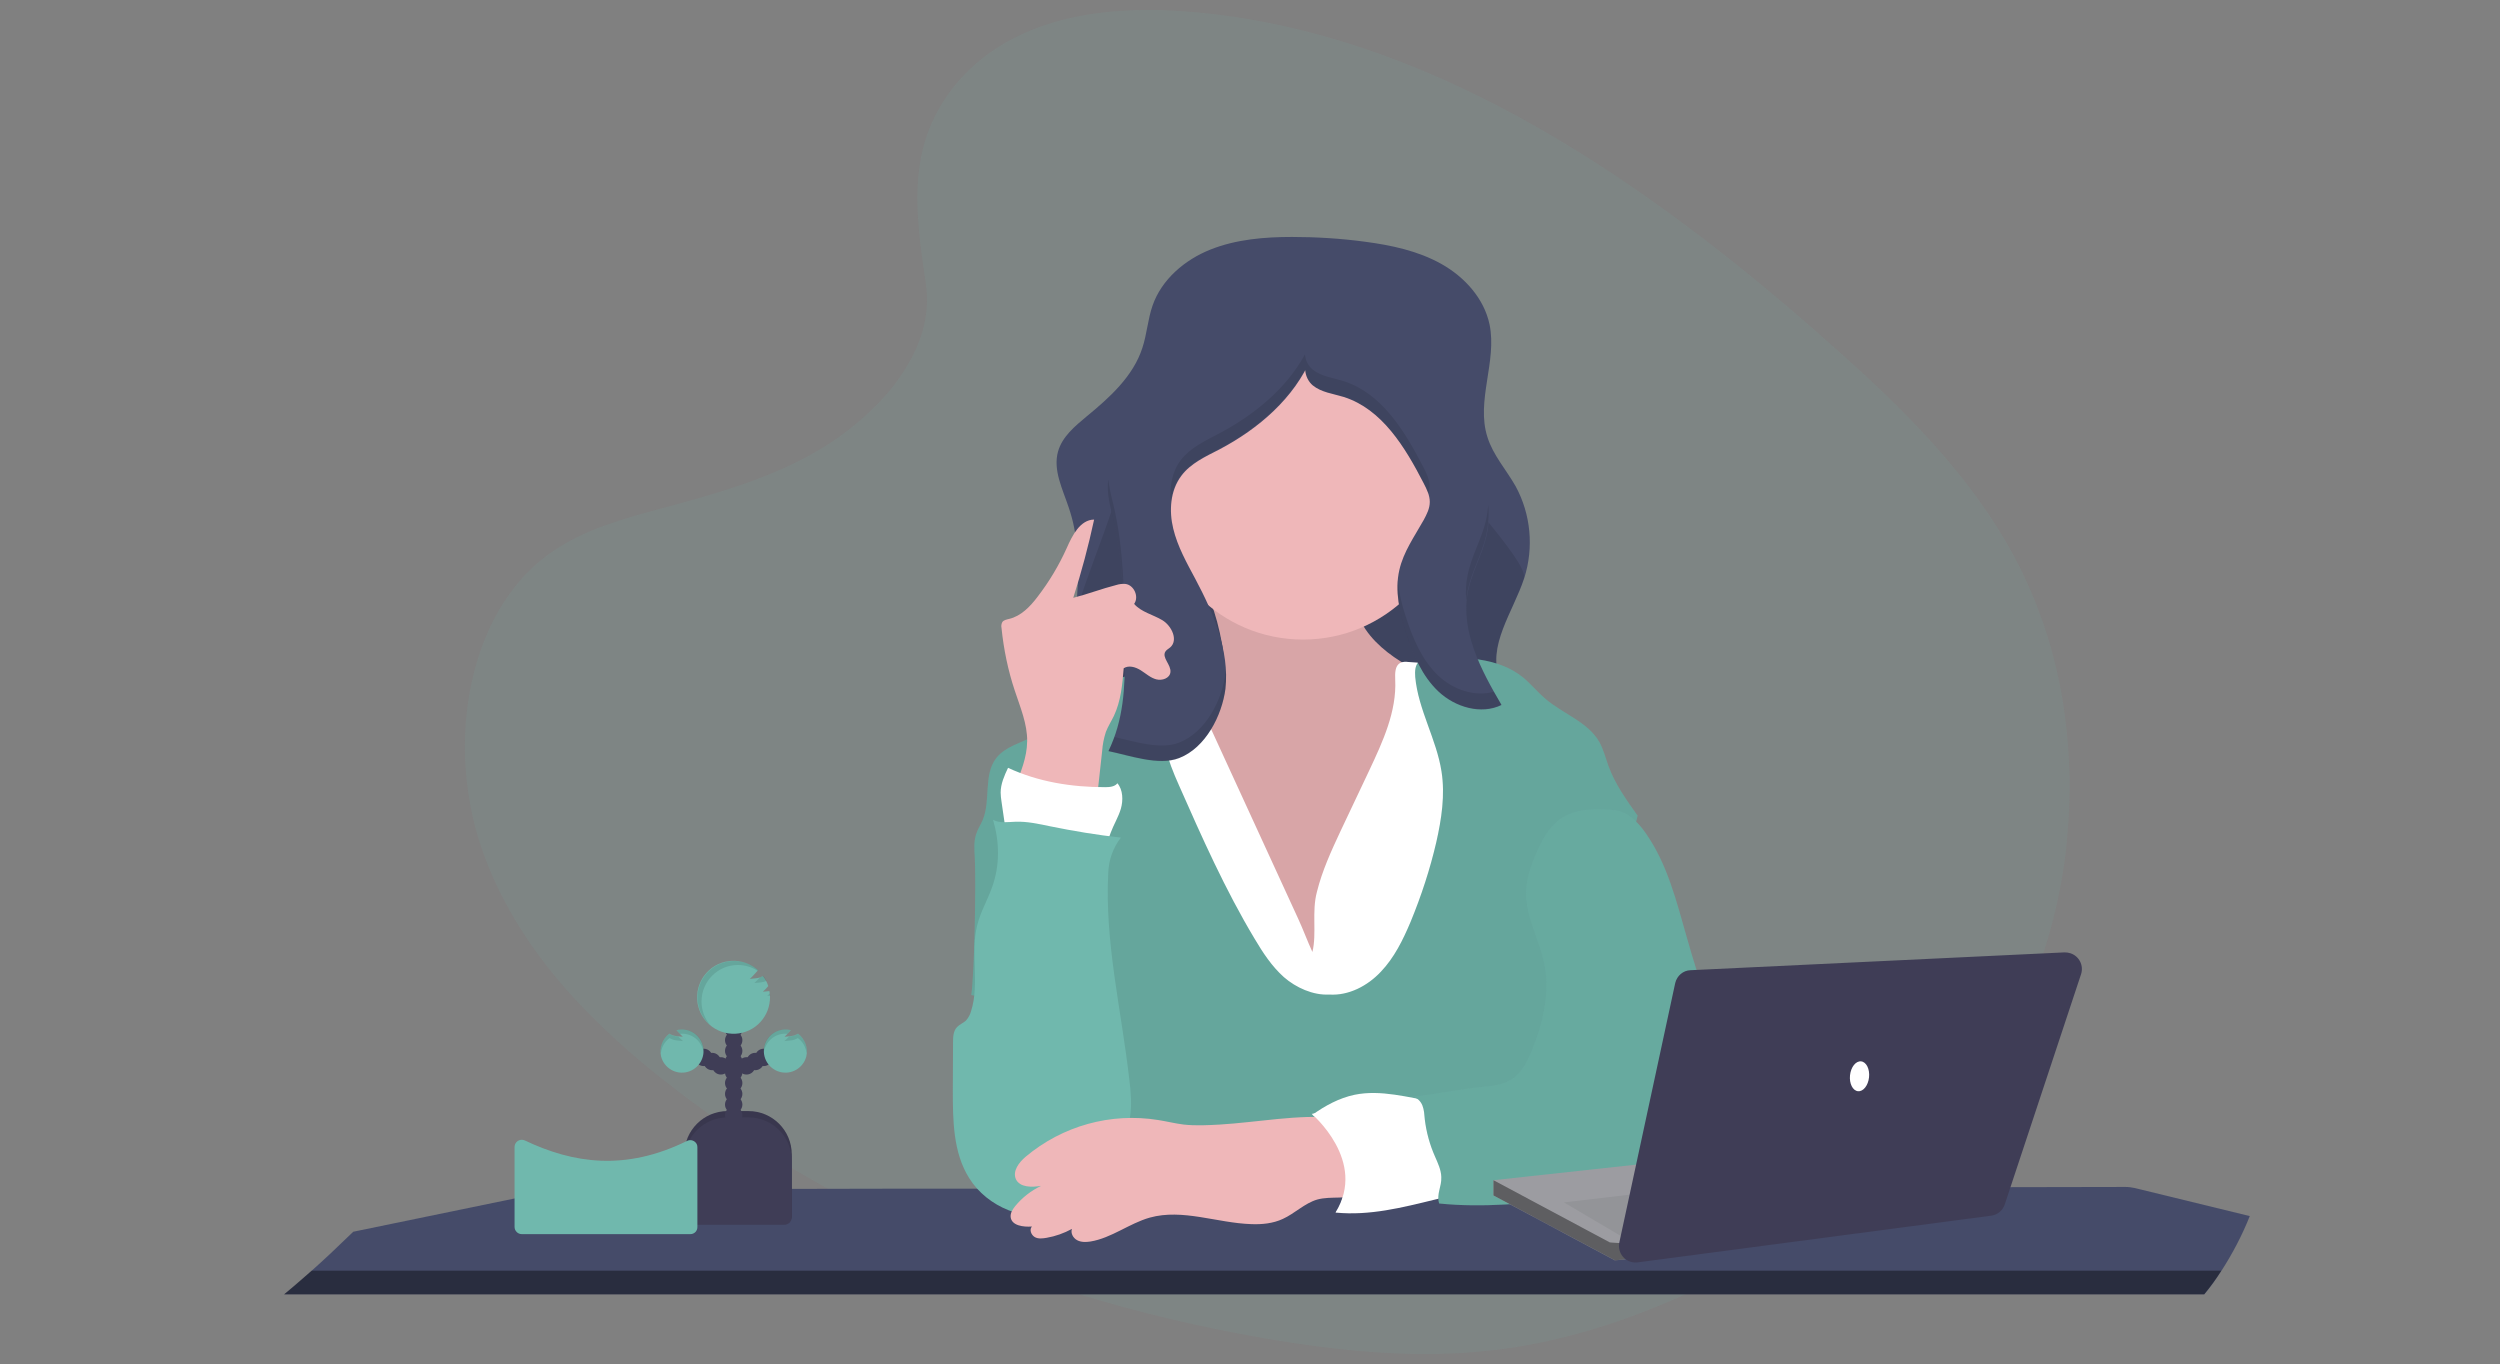 <?xml version="1.0" encoding="utf-8"?>
<!-- Generator: Adobe Illustrator 24.0.2, SVG Export Plug-In . SVG Version: 6.00 Build 0)  -->
<svg version="1.1" id="a02f2390-8fa7-48a9-96f1-2ec5f63ecbc1"
	 xmlns="http://www.w3.org/2000/svg" xmlns:xlink="http://www.w3.org/1999/xlink" x="0px" y="0px" viewBox="0 0 1150 627.5"
	 style="enable-background:new 0 0 1150 627.5;" xml:space="preserve">
<rect x="0" y="0" width="1150" height="627.5" fill="#808080" stroke="none"/>
<style type="text/css">
	.st0{opacity:0.1;fill:#70B8AD;enable-background:new    ;}
	.st1{fill:#454B69;}
	.st2{fill:none;}
	.st3{opacity:0.4;enable-background:new    ;}
	.st4{opacity:0.1;enable-background:new    ;}
	.st5{fill:#EFB7B9;}
	.st6{fill:#FFFFFF;}
	.st7{fill:#70B8AD;}
	.st8{opacity:0.1;}
	.st9{opacity:8.000000e-02;enable-background:new    ;}
	.st10{fill:#3F3D56;}
	.st11{fill:#9C9CA1;}
	.st12{fill:#939498;}
</style>
<title>teacher</title>
<path class="st0" d="M952,363c0,0.5,0,0.9,0,1.4c-0.1,8.1-0.6,16.2-1.4,24.2c0,0,0,0.1,0,0.1c-0.1,0.7-0.1,1.3-0.2,2
	c-0.1,1.1-0.3,2.3-0.4,3.4c-1.8,13.8-4.8,27.4-8.9,40.7l0,0c-5.5,17.9-13.3,35.1-23.2,51c-3,4.9-6.3,9.6-9.7,14.2l0,0
	c-1.8,2.4-3.7,4.8-5.6,7.1c-1.4,1.6-2.7,3.2-4.1,4.8l-0.9,1c-7.4,8.1-15.4,15.7-23.9,22.7c-13.9,11.5-28.8,21.5-43.9,30.8
	c-0.9,0.5-1.7,1.1-2.6,1.5c-0.1,0-0.1,0.1-0.2,0.1c-20.6,12.5-42,23.7-64,32.7c-24.1,9.9-49,17.1-74.5,20.2
	c-35.6,4.4-71.6,0.8-107-5.3c-29.4-5.1-58.5-12-87-20.8l-4.7-1.5c-2.4-0.8-4.9-1.6-7.3-2.4c-14.7-4.9-29.2-10.2-43.5-16.2
	c-36-14.8-70.4-33.3-102.7-55.1c-4.1-2.8-8.2-5.6-12.1-8.5c-5.6-4-11.1-8.1-16.5-12.4l-3.4-2.6c-14.2-11.2-27.6-23.4-39.9-36.6
	c-16.6-18-30.7-38.4-40-61.6c-1.5-3.7-2.8-7.4-4-11.2l-0.1-0.4c-0.6-1.9-1.2-3.9-1.7-5.9c-0.8-2.9-1.4-5.8-2-8.7
	c-0.1-0.6-0.2-1.1-0.3-1.7c-1.8-9.9-2.7-19.9-2.4-30c0.2-8.8,1.2-17.6,3.1-26.2l0,0c1.9-8.9,4.8-17.6,8.7-25.9l0,0
	c3.5-7.4,8-14.3,13.3-20.6l0,0c3.7-4.4,8-8.3,12.6-11.8c8.4-6.2,17.6-10.6,27.2-14l0,0c4.5-1.6,9.1-3,13.7-4.4
	c3.3-0.9,6.5-1.8,9.8-2.7l9.6-2.6c6.2-1.7,12.3-3.4,18.4-5.3c16.5-5.1,32.8-11.2,47.7-20.3c2.4-1.4,4.8-3,7.2-4.7
	c3.1-2.1,6.1-4.5,9.1-7l0,0c3-2.5,6-5.3,8.8-8.1c0.4-0.4,0.9-0.9,1.3-1.3c2.3-2.4,4.6-5,6.6-7.6c1-1.3,2-2.6,2.9-4
	c1.3-1.9,2.5-3.7,3.7-5.7l0,0c5.7-9.7,9.2-20.4,8.8-31.7c-0.1-1.9-0.2-3.7-0.5-5.6c-1-6.8-2-13.4-2.7-19.9
	c-3-26.9-1.7-51.2,18.4-74.1C466.6,8.6,505.9,2.8,541.7,5c103.5,6.5,197.7,65.6,280.5,136c7.2,6.1,14.2,12.2,21.2,18.5
	c1.8,1.6,3.5,3.2,5.3,4.7c13.1,11.8,26,24,38,37.1c1,1.1,1.9,2.1,2.9,3.2c0.6,0.7,1.2,1.3,1.8,2c3.7,4.2,7.4,8.6,10.9,13
	c9.4,11.8,17.8,24.4,24.9,37.7c10.9,20.9,18.3,43.4,21.9,66.7l0,0c1.3,8.5,2.2,17,2.6,25.5c0.1,2.5,0.2,5,0.3,7.6c0,0.8,0,1.6,0,2.4
	C952,360.7,952,361.9,952,363z"/>
<path class="st1" d="M1034.9,559.4c-3.5,8.8-7.9,17.2-13,25.1c-2.4,3.8-5,7.4-7.9,10.9H130.7c0.8-0.6,5.5-4.4,12.7-10.9
	c5.2-4.6,11.7-10.7,19.1-17.9l93.1-19.2c1.2-0.2,2.4-0.4,3.7-0.4l99.2-0.1h0.1l49.2-0.1h0.1l41.5,0h27.2l0,0h27.8l114-0.2h0.2h8.8
	h15.5h19.4h5.2l19.6-0.2h6.5l56.9-0.1h18.2l0,0h8.7l0,0l65.8-0.1h19.6l62.3-0.1l52.6-0.1c1.5,0,2.9,0.2,4.3,0.5L1034.9,559.4z"/>
<path class="st2" d="M143.4,584.5h878.4c-2.4,3.8-5,7.4-7.9,10.9H130.7C131.5,594.7,136.1,590.9,143.4,584.5z"/>
<path class="st3" d="M143.4,584.5h878.4c-2.4,3.8-5,7.4-7.9,10.9H130.7C131.5,594.7,136.1,590.9,143.4,584.5z"/>
<path class="st1" d="M713.3,337.3l-1.8,0.3L631.8,353c-23.2,4.5-46.7,8.9-70.2,7.2c-17-1.2-33-6.3-49.4-10.7
	c-9.3-2.5-19.1-3.5-22.2-13.9c-4.3-14.3,2.7-35.5,4.4-50c1.6-14.2,2.5-28.8-0.3-42.9c-0.6-3.2-1.5-6.3-2.5-9.3
	c-2.8-8.4-7.3-17.2-4.9-25.7c1.9-6.8,7.7-11.6,13.1-16.1c10.6-8.7,21.5-18.5,25.7-31.6c2.1-6.4,2.5-13.2,4.7-19.5
	c4.2-12,14.8-21,26.6-25.7s24.8-5.8,37.5-5.8c11.2,0,22.5,0.7,33.6,2.2c12.1,1.6,24.4,4.2,35.1,10.2s19.7,15.9,22.2,27.9
	c3.5,17-6.3,35.1-1,51.7c2.6,8.4,8.7,15.1,13,22.7c7,12.9,8.4,28.1,4,42.1c-5.1,15.7-17.5,31.6-11.1,46.8c4,9.7,14.4,14.9,21.6,22.5
	C712.2,336,712.8,336.7,713.3,337.3z"/>
<path class="st4" d="M711.5,335.3v2.3L631.8,353c-23.2,4.5-46.7,8.9-70.2,7.2c-17-1.2-33-6.3-49.4-10.7c-9.3-2.5-19.1-3.5-22.2-13.9
	c-4.3-14.3,2.7-35.5,4.4-50c1.6-14.2,26.1-66.2,23.2-80.2l146.2,6.4c1,7.8,39.6,46.7,37.2,54.2c-5.1,15.7-17.5,31.6-11.1,46.8
	C694,322.5,704.3,327.7,711.5,335.3z"/>
<path class="st5" d="M562.1,296c0.9,4.9,1.3,10.3-1.2,14.6c-3.3,5.8-10.6,7.6-17.2,8.9l-22.7,4.5c-1.5,0.3-3.2,0.7-4.3,1.7
	c-1.4,1.2-1.8,3.1-2,5c-0.9,8.2,2,16.3,4.6,24.1c5.3,15.8,9.8,32,16.6,47.2c6.8,15.3,16,29.8,29.3,40c13.2,10.2,30.8,15.6,47,11.7
	c14.1-3.5,25.7-13.4,35.7-24c8.2-8.7,16-18.3,19.9-29.6c2.8-7.8,3.7-16.1,4.5-24.3c1.3-12.6,2.7-25.2,4-37.8
	c0.6-5.9,1-12.6-2.8-17.1c-1.7-2-4-3.3-6.3-4.6c-8.7-4.6-17.9-8.4-25.9-14c-8.1-5.6-15.3-13.2-17.7-22.7c-1.5-5.7-1.2-11.9-3.7-17.2
	c-2.8-6-8.7-10-15.1-11.8c-6.4-1.8-13.1-1.5-19.6-0.8c-6.5,0.7-31.8,2.6-34.5,10c-1.5,4,4.6,12.5,6,16.4
	C559.2,282.7,560.9,289.3,562.1,296z"/>
<path class="st4" d="M562.1,296c0.9,4.9,1.3,10.3-1.2,14.6c-3.3,5.8-10.6,7.6-17.2,8.9l-22.7,4.5c-1.5,0.3-3.2,0.7-4.3,1.7
	c-1.4,1.2-1.8,3.1-2,5c-0.9,8.2,2,16.3,4.6,24.1c5.3,15.8,9.8,32,16.6,47.2c6.8,15.3,16,29.8,29.3,40c13.2,10.2,30.8,15.6,47,11.7
	c14.1-3.5,25.7-13.4,35.7-24c8.2-8.7,16-18.3,19.9-29.6c2.8-7.8,3.7-16.1,4.5-24.3c1.3-12.6,2.7-25.2,4-37.8
	c0.6-5.9,1-12.6-2.8-17.1c-1.7-2-4-3.3-6.3-4.6c-8.7-4.6-17.9-8.4-25.9-14c-8.1-5.6-15.3-13.2-17.7-22.7c-1.5-5.7-1.2-11.9-3.7-17.2
	c-2.8-6-8.7-10-15.1-11.8c-6.4-1.8-13.1-1.5-19.6-0.8c-6.5,0.7-31.8,2.6-34.5,10c-1.5,4,4.6,12.5,6,16.4
	C559.2,282.7,560.9,289.3,562.1,296z"/>
<path class="st6" d="M616.6,382.4l13.3-28.1c6.2-13.2,12.6-27,11.9-41.6c-0.1-2.9-0.2-6.5,2.4-7.8c1.1-0.5,2.3-0.6,3.5-0.4
	c14,0.7,27.8,3.5,40.9,8.3c2.6,0.9,5.2,2,7,4c1.8,2,2.5,4.8,3.1,7.4c2.1,8.9,3.6,17.9,4.6,26.9c2.4,22.4,1.2,45.1,0,67.6l-3.5,68.7
	c0,1-0.2,1.9-0.6,2.8c-0.9,1.6-2.8,2.1-4.6,2.4c-6.8,1.2-13.8,0.9-20.7,0.7c-48.6-1.8-97.5-4.7-145.9,1.2c0.2-7.1,0.1-14.3-0.3-21.5
	c-1.9-30.9-9.9-61.1-17.8-91c-4.6-17.5-9-36.6-1.6-53c1.1-2.6,2.6-5,4.6-7c3.1-3.1,7.4-4.7,11.7-5.9c7.3-2,14.9-2.8,22.5-2.5
	l50.1,109.1c2.3,5,4.2,10.2,6.5,15.2c2.1-8.5-0.4-18.5,2.1-27.7C608.2,400.5,612.4,391.4,616.6,382.4z"/>
<path class="st7" d="M611.4,457.5c9,0.6,17.7-4,23.8-10.5c6.2-6.5,10.2-14.7,13.7-23c4.9-11.9,8.9-24.1,11.8-36.6
	c2.4-10.6,4.1-21.7,2.4-32.5c-2.3-14.9-10.7-28.4-12.1-43.5c-0.2-2.6-0.1-5.7,2-7.3c1.3-1,3-1.1,4.6-1.2c15-0.9,31.5-0.7,43.1,8.8
	c3.5,2.9,6.4,6.5,9.9,9.5c8.2,7.2,19.9,10.8,25.2,20.3c1.8,3.3,2.7,7,4,10.6c3,8.4,8.3,15.8,13.5,23.1
	c-5.1,21.4-10.9,42.7-15.9,64.1c-3,12.5-6,25.1-10.6,37.1c-3.1,7.9-6.9,15.9-6,24.3c0.4,3.3,1.5,6.5,2.4,9.7
	c3.4,11.2,5,22.9,4.7,34.6l-226.8,0.6c10.9-15.6,14.1-34.7,12.9-53.6c-0.5-9.1-2.6-18.2-7.2-26.1c-7.2-12.3-19.9-20.3-32.4-27.2
	c-8.7-4.8-18.1,22.1-27.6,19c1.5-10.8,2.2-52.5,1.6-63.3c-0.2-3.6-0.5-7.2,0.6-10.6c0.7-2.3,2.1-4.4,3.1-6.7
	c3.7-9.1,0.2-20.7,6.2-28.4c4.2-5.4,11.5-6.9,17.4-10.2c6.1-3.4,10.8-8.7,16.1-13.3c10.4-8.8,23.1-14.5,36.7-16.4
	c4,6.2,6.4,13.3,7,20.7c0.4,4.6,0.1,9.3,0.8,13.9c0.9,6.2,3.5,12.1,6,17.8c10.6,24,21.3,48.1,34.8,70.6c3.8,6.4,7.9,12.7,13.5,17.7
	C596.1,454.3,604,457.9,611.4,457.5z"/>
<path class="st4" d="M611.4,457.5c9,0.6,17.7-4,23.8-10.5c6.2-6.5,10.2-14.7,13.7-23c4.9-11.9,8.9-24.1,11.8-36.6
	c2.4-10.6,4.1-21.7,2.4-32.5c-2.3-14.9-10.7-28.4-12.1-43.5c-0.2-2.6-0.1-5.7,2-7.3c1.3-1,3-1.1,4.6-1.2c15-0.9,31.5-0.7,43.1,8.8
	c3.5,2.9,6.4,6.5,9.9,9.5c8.2,7.2,19.9,10.8,25.2,20.3c1.8,3.3,2.7,7,4,10.6c3,8.4,8.3,15.8,13.5,23.1
	c-5.1,21.4-10.9,42.7-15.9,64.1c-3,12.5-6,25.1-10.6,37.1c-3.1,7.9-6.9,15.9-6,24.3c0.4,3.3,1.5,6.5,2.4,9.7
	c3.4,11.2,5,22.9,4.7,34.6l-226.8,0.6c10.9-15.6,14.1-34.7,12.9-53.6c-0.5-9.1-2.6-18.2-7.2-26.1c-7.2-12.3-19.9-20.3-32.4-27.2
	c-8.7-4.8-18.1,22.1-27.6,19c1.5-10.8,2.2-52.5,1.6-63.3c-0.2-3.6-0.5-7.2,0.6-10.6c0.7-2.3,2.1-4.4,3.1-6.7
	c3.7-9.1,0.2-20.7,6.2-28.4c4.2-5.4,11.5-6.9,17.4-10.2c6.1-3.4,10.8-8.7,16.1-13.3c10.4-8.8,23.1-14.5,36.7-16.4
	c4,6.2,6.4,13.3,7,20.7c0.4,4.6,0.1,9.3,0.8,13.9c0.9,6.2,3.5,12.1,6,17.8c10.6,24,21.3,48.1,34.8,70.6c3.8,6.4,7.9,12.7,13.5,17.7
	C596.1,454.3,604,457.9,611.4,457.5z"/>
<circle class="st5" cx="599.4" cy="226.1" r="68.1"/>
<path class="st1" d="M563.7,316.9c1.9-17.6-5.5-34.9-13.8-50.5c-4-7.5-8.2-14.9-10.2-23.2c-2-8.2-1.4-17.5,3.7-24.3
	c4.3-5.8,11.2-8.9,17.6-12.2c18-9.5,34.4-23.6,42.3-42.3c-4.5,2.4-3.3,9.7,0.6,12.9c3.9,3.2,9.3,3.8,14.2,5.3
	c17.7,5.6,28.3,23.2,36.8,39.7c1.4,2.7,2.8,5.5,2.8,8.6c0,3-1.4,5.7-2.8,8.3c-4.2,7.5-9.3,14.6-11.2,23c-2.2,9.5,0.1,19.6,3.1,28.9
	c3.2,10,7.4,20,15,27.1s19.5,10.7,28.9,6.1c-9.4-16.1-19.1-34.1-15.4-52.4c1.8-8.7,6.5-16.7,8.5-25.4c3.8-16.6-2.6-33.7-8.8-49.5
	L656,149.7c-2.9-7.2-6.1-14.9-12.7-19c-4.5-2.8-9.8-3.5-15.1-4c-16.8-1.5-34.2-1-49.8,5.2c-28.5,11.4-46.3,39.4-60.5,66.6
	c-4.2,8.1-8.4,16.8-8.3,26c0.1,5,1.5,9.9,2.6,14.9c4.7,20,4.9,40.7,5.2,61.2c0.2,15.8-0.6,30.6-7.5,44.9c9.4,1.9,23.1,6.9,32.5,3.2
	C554.6,344,562.1,329.1,563.7,316.9z"/>
<g class="st8">
	<path d="M517.4,300.3c0-2.2,0-4.5,0-6.8c-0.2-20.5-0.5-41.2-5.2-61.2c-1-3.9-1.9-7.8-2.4-11.8c-0.2,1.4-0.2,2.7-0.2,4.1
		c0.1,5,1.5,9.9,2.6,14.9C516.9,259.3,517.2,279.9,517.4,300.3z"/>
	<path d="M683.6,246.4c1-4.6,1.4-9.4,1-14.2c-0.2,2.4-0.5,4.7-1,7c-2,8.7-6.8,16.6-8.5,25.4c-0.8,3.9-1,7.8-0.6,11.7
		c0.1-1.5,0.3-3.1,0.6-4.6C676.9,263,681.6,255.1,683.6,246.4z"/>
	<path d="M657,227.1c0.4-1.1,0.6-2.3,0.6-3.5c0-3-1.4-5.9-2.8-8.6c-8.5-16.5-19.1-34.1-36.8-39.7c-4.8-1.5-10.2-2.1-14.2-5.3
		c-2.1-1.8-3.3-4.3-3.5-7c-8.6,15.8-23.4,27.9-39.5,36.4c-6.4,3.4-13.2,6.5-17.6,12.2c-4.1,5.4-5.3,12.4-4.6,19.2
		c0.4-4.4,2-8.5,4.6-12.1c4.3-5.8,11.2-8.9,17.6-12.2c16-8.5,30.8-20.6,39.5-36.4c0.2,2.7,1.4,5.2,3.5,7c4,3.2,9.3,3.8,14.2,5.3
		c17.7,5.6,28.3,23.2,36.8,39.7C655.7,223.8,656.4,225.4,657,227.1z"/>
	<path d="M661.7,310.9c-7.6-7.2-11.8-17.2-15-27.1c-1.9-5.6-3.2-11.4-3.8-17.3c-0.7,8.2,1.3,16.5,3.8,24.4c3.2,10,7.4,20,15,27.1
		s19.5,10.7,28.9,6.1c-1.1-1.9-2.2-3.9-3.4-5.9C678.4,320.7,668.4,317.2,661.7,310.9z"/>
	<path d="M563.7,309.7c-1.5,12.3-9,27.1-21.3,31.9c-8.5,3.4-20.6-0.5-29.8-2.6c-0.8,2.2-1.7,4.4-2.7,6.6c9.4,1.9,23.1,6.9,32.5,3.2
		c12.2-4.8,19.7-19.7,21.3-31.9c0.3-3.1,0.4-6.2,0.2-9.2C563.8,308.3,563.7,309,563.7,309.7z"/>
</g>
<path class="st6" d="M660,506.8c-12.3-1.9-24.7-5.7-36.9-3.2c-7.1,1.5-13.5,5-19.4,9.2c3.2,2.6,7,4.9,9,8.5c1.3,2.5,2.2,5.1,2.8,7.8
	c1.3,4.8,2.6,9.6,2.8,14.6c0.2,5-0.8,10.1-3.8,14.1c15.5,1.5,30.5-2.3,45.6-6c1.7-0.3,3.4-1,4.8-1.9c2.4-1.9,3.1-5.2,3.1-8.3
	c0-5.4-1.5-10.7-3.1-16C663.2,519.4,661.8,513,660,506.8z"/>
<path class="st7" d="M742.9,372.7c6.1,0.8,10.8,5.7,14.3,10.8c9.8,14.1,14,31.1,18.7,47.6c5.8,20.5,12.7,40.7,20.6,60.5
	c1.7,4.6,3.8,9,6.2,13.3c2,3.3,4.3,6.4,5.2,10.2c2.1,9-5.3,17.5-13.1,22.5c-4.1,2.8-8.6,5-13.4,6.5c-4.6,1.4-9.4,1.9-14.2,2.4
	l-44.1,4.8c-20.3,2.2-40.8,4.4-61.1,2.3c-1.3-4.5,1.2-7.6,1-12.2c-0.1-3.3-1.6-6.4-2.9-9.4c-2.4-5.4-4-11.2-4.7-17.1
	c-0.2-2.2-0.3-4.4-1.1-6.4c-0.8-2-2.6-3.8-4.8-4c11.9-1.2,21-3.4,32.9-4.6c4.4-0.4,9-0.9,12.8-3.3c4.7-2.9,7.3-8.2,9.4-13.3
	c5.2-12.6,8.5-26.6,5.8-39.9c-2.2-11-8.4-21.2-8.4-32.4c0-6.7,2.3-13.1,5-19.2c2.8-6.5,6.6-13.1,12.8-16.3
	C725.9,371.9,735.8,371.8,742.9,372.7z"/>
<path class="st9" d="M742.9,372.7c6.1,0.8,10.8,5.7,14.3,10.8c9.8,14.1,14,31.1,18.7,47.6c5.8,20.5,12.7,40.7,20.6,60.5
	c1.7,4.6,3.8,9,6.2,13.3c2,3.3,4.3,6.4,5.2,10.2c2.1,9-5.3,17.5-13.1,22.5c-4.1,2.8-8.6,5-13.4,6.5c-4.6,1.4-9.4,1.9-14.2,2.4
	l-44.1,4.8c-20.3,2.2-40.8,4.4-61.1,2.3c-1.3-4.5,1.2-7.6,1-12.2c-0.1-3.3-1.6-6.4-2.9-9.4c-2.4-5.4-4-11.2-4.7-17.1
	c-0.2-2.2-0.3-4.4-1.1-6.4c-0.8-2-2.6-3.8-4.8-4c11.9-1.2,21-3.4,32.9-4.6c4.4-0.4,9-0.9,12.8-3.3c4.7-2.9,7.3-8.2,9.4-13.3
	c5.2-12.6,8.5-26.6,5.8-39.9c-2.2-11-8.4-21.2-8.4-32.4c0-6.7,2.3-13.1,5-19.2c2.8-6.5,6.6-13.1,12.8-16.3
	C725.9,371.9,735.8,371.8,742.9,372.7z"/>
<path class="st5" d="M466.6,362.4c2.9-6.9,5.8-13.9,5.9-21.4c0.1-8-3.2-15.7-5.7-23.3c-3.1-9.3-5.1-19-6.1-28.8
	c-0.2-0.9-0.1-1.9,0.4-2.8c0.7-0.9,1.9-1.1,3.1-1.4c5.5-1.3,9.7-5.7,13.1-10.2c5.3-6.9,9.8-14.4,13.4-22.4c2.6-5.9,6.2-13,12.6-13.1
	c-2.6,12.1-5.8,24.1-9.6,36c6.7-1.7,13.1-4.2,19.8-5.9c1.3-0.4,2.7-0.6,4.1-0.5c4,0.4,6.5,5.9,4.1,9.2c3.3,3.8,8.7,4.9,13,7.5
	s7.4,9.2,3.6,12.5c-0.7,0.6-1.7,1.1-2.2,1.9c-1.8,2.8,2.7,6.1,2.3,9.5c-0.3,2.8-3.8,4-6.5,3.3c-2.7-0.7-4.8-2.7-7.2-4.2
	c-2.4-1.5-5.5-2.4-7.8-0.9c-0.6,7.5-1.3,15.1-4.5,21.9c-1.2,2.5-2.7,4.8-3.7,7.4c-0.9,2.8-1.5,5.7-1.7,8.7l-2.9,26.4
	C490.3,374.7,478,370.6,466.6,362.4z"/>
<path class="st6" d="M463.2,386l-2.5-17.2c-0.2-1.4-0.4-2.8-0.4-4.2c0-4,1.7-7.8,3.4-11.4c14,6.5,29.2,8.9,44.7,8.9
	c2,0,4.4-0.2,5.6-1.8c2.6,3,2.7,7.9,1.6,11.7c-1.1,3.8-3.3,7.3-4.7,11.1c-0.7,1.9-1.3,4-2.7,5.4c-2.1,2.3-5.6,2.7-8.8,2.7
	c-3.3,0-6.6-0.3-9.9-0.9C481.1,388.8,471.7,384.5,463.2,386z"/>
<path class="st7" d="M515.6,385.3c-10.9-1.2-21.7-3-32.5-5.2c-5.3-1.1-10.6-2.3-16-2.1c-3.5,0.1-7.3,0.8-10.3-0.9
	c3,10.2,3.2,20.9-0.4,30.9c-2.1,6-5.4,11.5-6.9,17.7c-3.2,12.8,1.2,26.8-2.8,39.4c-0.4,1.6-1.3,3.2-2.4,4.4c-1.2,1.1-2.9,1.7-4.1,3
	c-1.7,1.8-1.8,4.5-1.8,7l-0.1,21.9c0,13.9,0.1,28.7,7.5,40.5c8.4,13.5,26.1,20.5,41.4,16.4c4.1-1,7.9-2.9,11.3-5.5
	c5.3-4.2,8.7-10.4,12.1-16.4c4-7.2,7.9-14.5,9.2-22.5c0.9-5.7,0.4-11.5-0.3-17.2c-3.6-31.8-11.4-63.3-9.7-95.2
	C510,395.6,512,390,515.6,385.3z"/>
<path class="st5" d="M561.1,517.3c-5.5,0.3-11.1,0.6-16.6,0c-4-0.5-7.9-1.5-11.8-2.1c-21.8-3.5-44,2.7-60.9,16.9
	c-3.1,2.6-6.1,6.6-4.5,10.3c1.8,3.9,7.4,3.8,11.6,3.1c-4.6,2.2-8.7,5.4-11.9,9.3c-1.2,1.5-2.3,3.2-2.1,5.1c0.5,3.9,5.8,4.6,9.8,4.3
	c-1.3,1.4-0.4,3.8,1.2,4.8s3.7,0.7,5.5,0.4c4.1-0.7,8-2.1,11.7-4.1c-0.7,1.9,0.5,4.2,2.4,5.2s4.1,0.9,6.1,0.6
	c9.7-1.6,17.8-8.3,27.3-11c15.1-4.2,31,2.5,46.7,3c4.9,0.2,10-0.3,14.5-2.4c5.5-2.5,10-7.2,15.8-8.9c6.5-1.8,13.9,0.3,19.8-2.9
	c4.3-2.3,0.4-20.1-0.7-23.6c-2-6.3-4-10.4-10.7-11.1C597.4,512.5,578.1,516.3,561.1,517.3z"/>
<path class="st6" d="M603.4,512.4c0,0,25.7,21.7,10.9,45.4l28.6-9.9v-20.7c0-1-10.9-15.8-10.9-15.8l-12.8-2L603.4,512.4z"/>
<path class="st10" d="M334.7,511.1h9.6c11,0,19.9,8.9,19.9,19.9v29.5l0,0h-49.4l0,0v-29.5C314.8,520,323.7,511.1,334.7,511.1
	C334.7,511.1,334.7,511.1,334.7,511.1z"/>
<path class="st4" d="M334.7,511.1h9.6c11,0,19.9,8.9,19.9,19.9v29.5l0,0h-49.4l0,0v-29.5C314.8,520,323.7,511.1,334.7,511.1
	C334.7,511.1,334.7,511.1,334.7,511.1z"/>
<circle class="st10" cx="337.5" cy="518" r="4"/>
<circle class="st10" cx="337.5" cy="513" r="4"/>
<circle class="st10" cx="337.5" cy="508.1" r="4"/>
<circle class="st10" cx="337.5" cy="503.2" r="4"/>
<circle class="st10" cx="337.5" cy="498.2" r="4"/>
<circle class="st10" cx="337.5" cy="493.3" r="4"/>
<circle class="st10" cx="337.5" cy="488.3" r="4"/>
<circle class="st10" cx="343.4" cy="490.3" r="4"/>
<circle class="st10" cx="347.4" cy="488.3" r="4"/>
<circle class="st10" cx="351.3" cy="486.4" r="4"/>
<circle class="st10" cx="337.5" cy="483.4" r="4"/>
<circle class="st10" cx="337.5" cy="478.5" r="4"/>
<circle class="st10" cx="337.5" cy="473.5" r="4"/>
<circle class="st10" cx="337.5" cy="468.6" r="4"/>
<path class="st7" d="M353.9,455.9c-1,0.1-2,0.2-3,0.3c0.9-0.8,1.8-1.7,2.5-2.6c-0.5-1.7-1.4-3.2-2.4-4.6c-1,0.5-2.1,0.9-3.2,1
	c-1,0.1-2,0.2-2.9,0.3c1.3-1.1,2.5-2.6,3.8-4c-6.9-6.2-17.5-5.7-23.7,1.2c-6.2,6.9-5.7,17.5,1.2,23.7s17.5,5.7,23.7-1.2
	c2.8-3.1,4.3-7.1,4.3-11.3c0-1-0.1-1.9-0.3-2.9L353.9,455.9z"/>
<path class="st7" d="M367.1,475.5c-1,0.6-2.1,1-3.3,1.1c-1,0.1-2,0.3-2.9,0.3c1-0.9,2-2,2.9-3c-5.3-1.4-10.7,1.8-12.1,7.1
	c-1.4,5.3,1.8,10.7,7.1,12.1c5.3,1.4,10.7-1.8,12.1-7.1C371.8,482,370.3,477.9,367.1,475.5L367.1,475.5z"/>
<circle class="st10" cx="331.6" cy="490.3" r="4"/>
<circle class="st10" cx="327.6" cy="488.3" r="4"/>
<circle class="st10" cx="323.7" cy="486.4" r="4"/>
<path class="st7" d="M307.9,475.5c1,0.6,2.1,1,3.3,1.1c1,0.1,2,0.3,2.9,0.3c-1-0.9-2-2-2.9-3c5.3-1.4,10.7,1.8,12.1,7.1
	c1.4,5.3-1.8,10.7-7.1,12.1c-5.3,1.4-10.7-1.8-12.1-7.1C303.2,482,304.7,477.9,307.9,475.5L307.9,475.5z"/>
<path class="st10" d="M334.7,514h9.6c11,0,19.9,8.9,19.9,19.9l0,0V560c0,1.9-1.5,3.4-3.4,3.4h-42.6c-1.9,0-3.4-1.5-3.4-3.4v-26.1
	C314.8,522.9,323.7,514,334.7,514C334.6,514,334.6,514,334.7,514z"/>
<g class="st8">
	<path d="M354.2,456.9c-0.4,0.4-0.8,0.8-1.3,1.2c0.5,0,0.9-0.1,1.4-0.1C354.2,457.7,354.2,457.3,354.2,456.9z"/>
	<path d="M347,452.2c1-0.1,2-0.2,3-0.3c0.9-0.1,1.7-0.3,2.6-0.7c-0.4-0.8-0.9-1.6-1.4-2.3c-0.5,0.3-1,0.5-1.6,0.7
		C348.7,450.5,347.9,451.4,347,452.2z"/>
	<path d="M322.7,460.7c0-9.3,7.5-16.8,16.7-16.8c3.2,0,6.4,0.9,9.1,2.7l0.3-0.3c-6.9-6.2-17.5-5.5-23.7,1.4s-5.5,17.5,1.4,23.7
		c0.1,0.1,0.1,0.1,0.2,0.2C324.1,468.5,322.7,464.7,322.7,460.7z"/>
</g>
<g class="st8">
	<path d="M360.8,478.9c1-0.1,2-0.2,2.9-0.3c1.2-0.1,2.3-0.5,3.3-1.1c2.3,1.7,3.7,4.2,4,7c0-0.3,0.1-0.7,0.1-1c0-3.1-1.5-6.1-4-7.9
		c-1,0.6-2.1,1-3.3,1.1l-0.8,0.1C362.3,477.5,361.6,478.2,360.8,478.9z"/>
	<path d="M361.2,475.5c0.3,0,0.7,0,1,0.1c0.5-0.5,1-1.1,1.5-1.7c-5.3-1.4-10.7,1.7-12.1,7c-0.2,0.8-0.3,1.7-0.3,2.6c0,0.3,0,0.7,0,1
		C351.9,479.4,356.1,475.5,361.2,475.5z"/>
</g>
<g class="st8">
	<path d="M314.2,478.9c-1-0.1-2-0.2-2.9-0.3c-1.2-0.1-2.3-0.5-3.3-1.1c-2.3,1.7-3.7,4.2-4,7c0-0.3-0.1-0.7-0.1-1
		c0-3.1,1.5-6.1,4-7.9c1,0.6,2.1,1,3.3,1.1l0.8,0.1C312.7,477.5,313.4,478.2,314.2,478.9z"/>
	<path d="M313.8,475.5c-0.3,0-0.7,0-1,0.1c-0.5-0.5-1-1.1-1.5-1.7c5.3-1.4,10.7,1.7,12.1,7c0.2,0.8,0.3,1.7,0.3,2.6c0,0.3,0,0.7,0,1
		C323.1,479.4,318.9,475.5,313.8,475.5z"/>
</g>
<path class="st7" d="M317.6,567.7H240c-1.8,0-3.3-1.5-3.3-3.3l0,0v-36.8c0-1.8,1.5-3.3,3.3-3.3c0.5,0,1,0.1,1.4,0.3
	c22.3,10.6,46.3,14.2,74.7,0.2c1.6-0.8,3.6-0.1,4.4,1.5c0.2,0.4,0.3,0.9,0.3,1.4v36.6C320.9,566.2,319.4,567.7,317.6,567.7
	C317.6,567.7,317.6,567.7,317.6,567.7z"/>
<polygon class="st11" points="863.2,563.9 748.7,579.1 742.9,579.8 686.9,549.9 686.9,542.9 861.9,523.8 "/>
<polygon class="st12" points="719.4,553.1 843.5,538.5 842.2,561.4 745.5,568.5 "/>
<path class="st3" d="M748.7,571.5v7.5l-5.7,0.8l-56-29.9v-7l53.5,28.6C740.4,571.5,747.4,572.2,748.7,571.5z"/>
<path class="st10" d="M770.6,452.2l-25.7,119.3c-0.9,4.1,1.7,8.2,5.8,9.1c0.9,0.2,1.7,0.2,2.6,0.1l162.7-21.5
	c2.9-0.4,5.3-2.4,6.2-5.2l35.1-105.9c1.3-4-0.9-8.3-4.9-9.6c-0.9-0.3-1.8-0.4-2.7-0.4l-172.1,8.2
	C774.3,446.4,771.4,448.8,770.6,452.2z"/>
<ellipse transform="matrix(0.104 -0.995 0.995 0.104 273.179 1294.862)" class="st6" cx="855.6" cy="495.7" rx="6.9" ry="4.4"/>
</svg>
